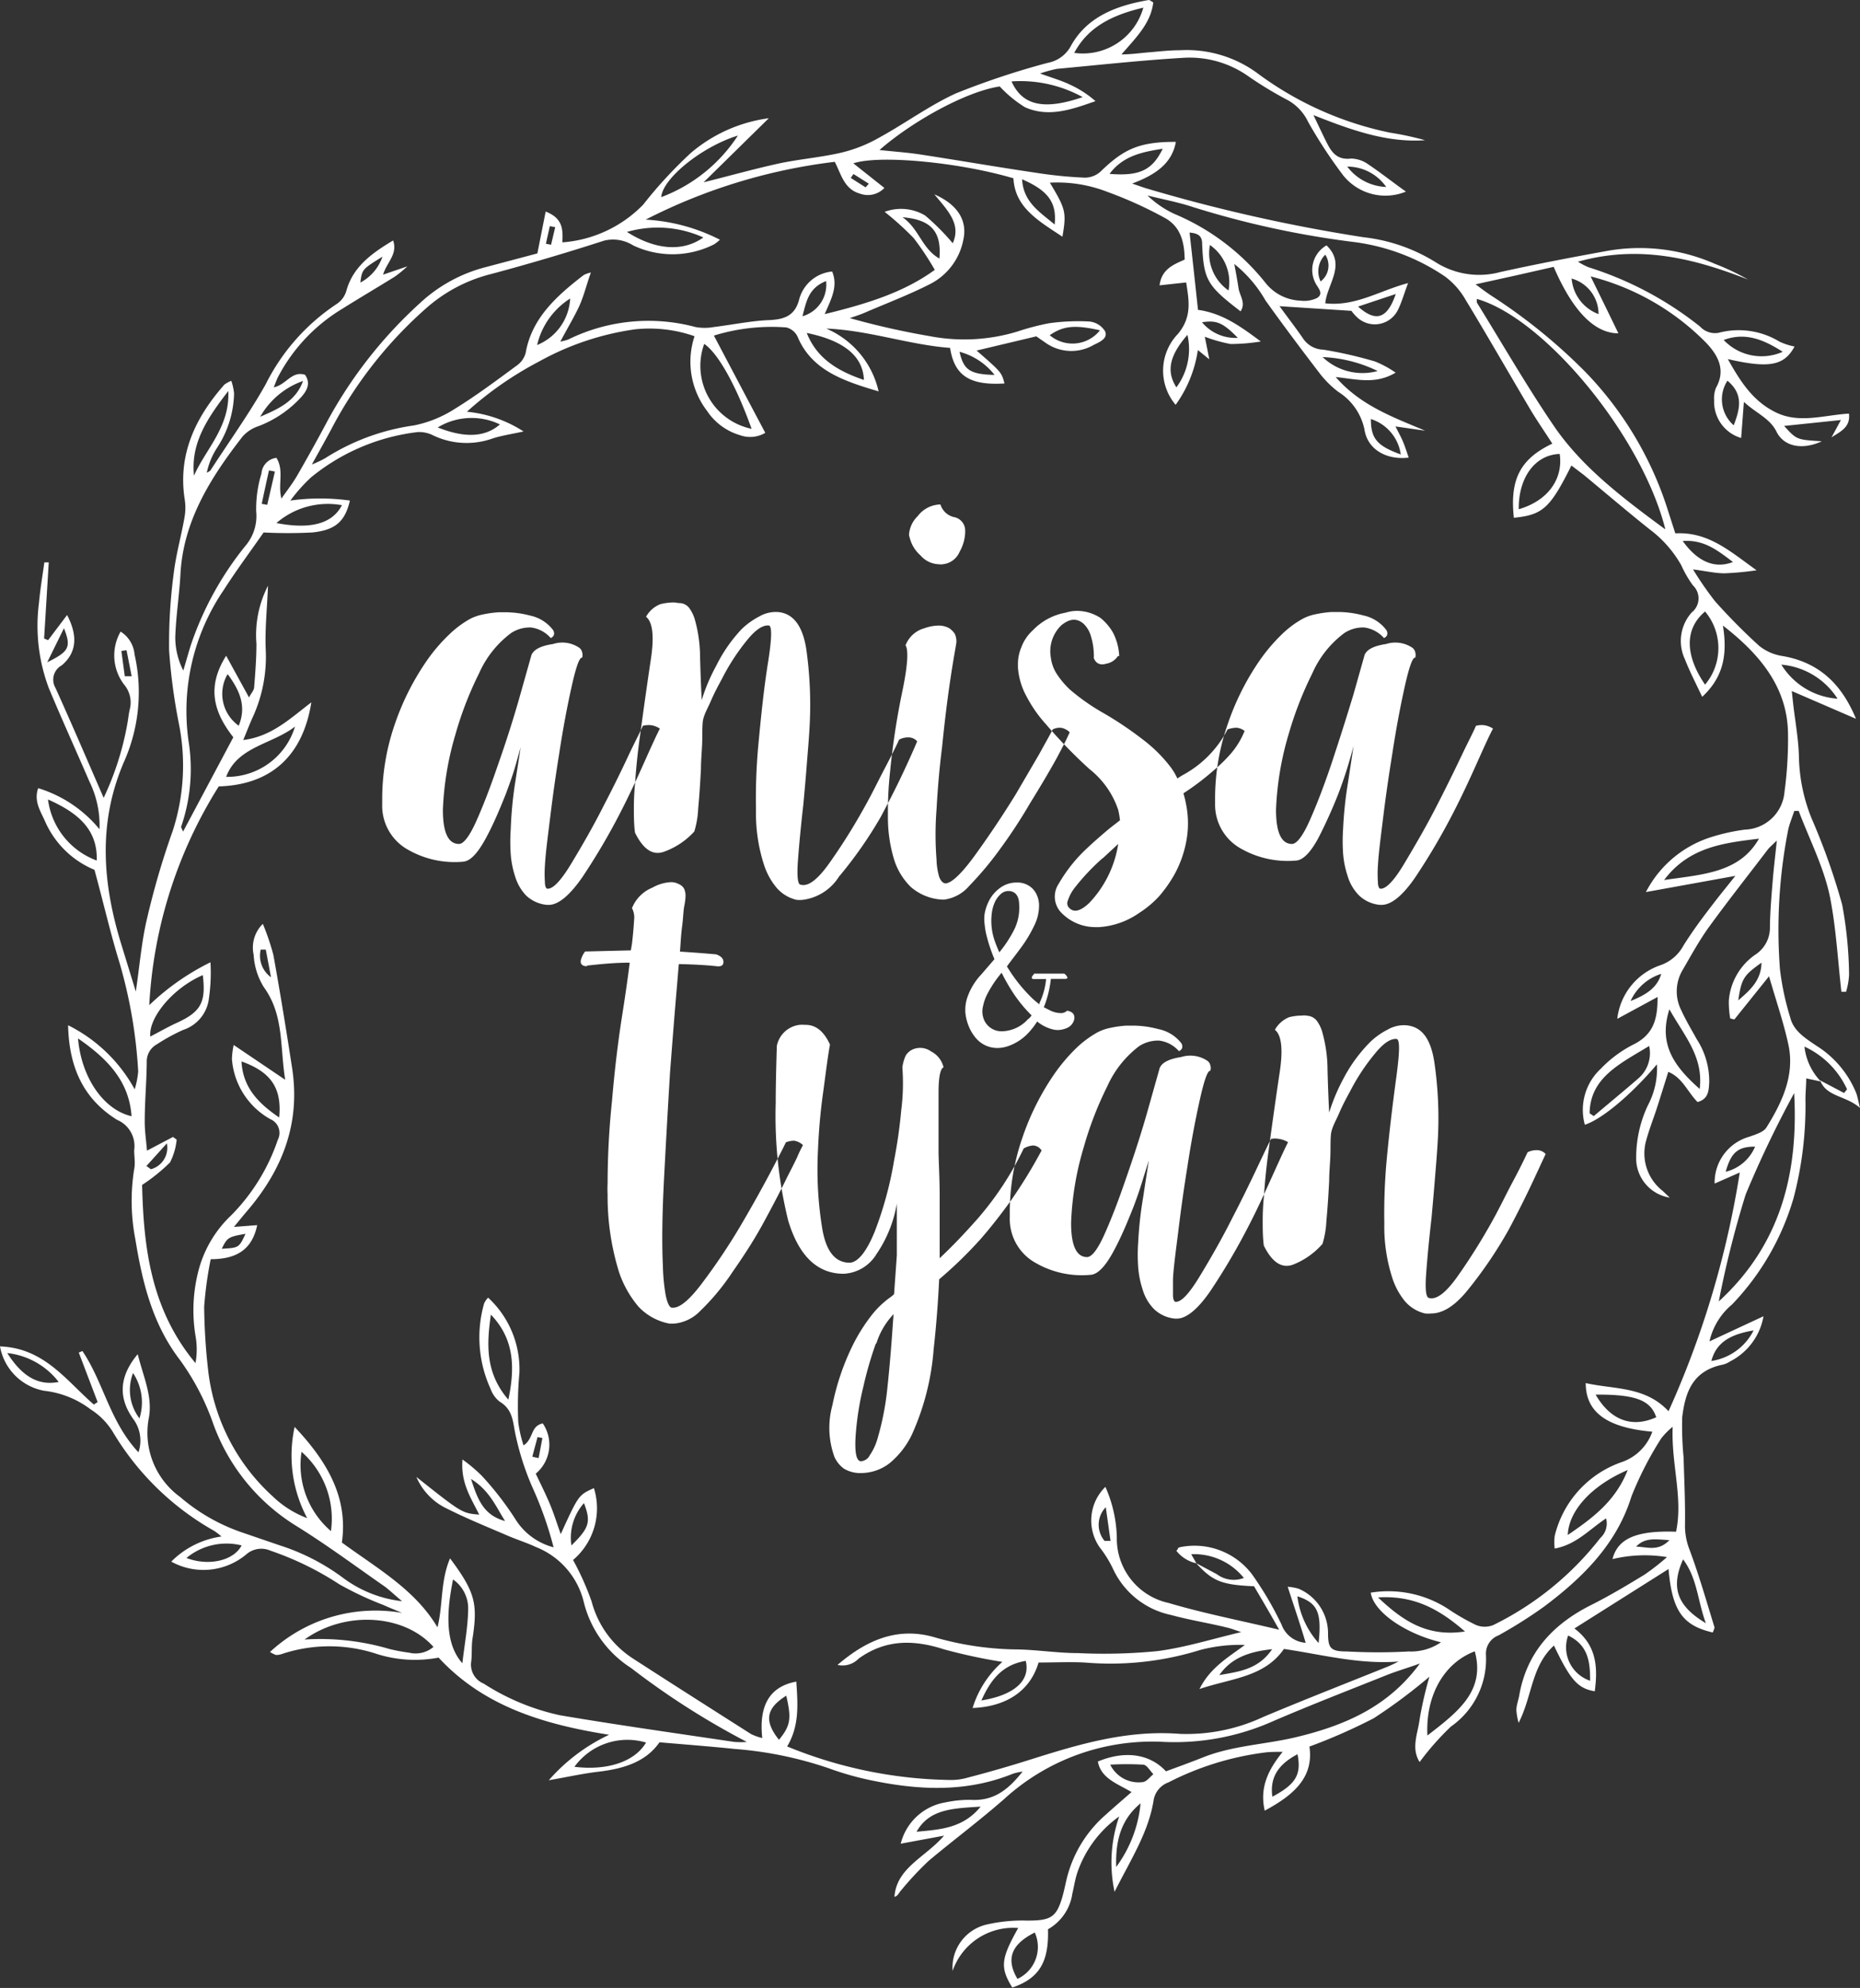 <svg xmlns="http://www.w3.org/2000/svg" viewBox="0 0 148.04 158.22"><rect x="0" y="0" width="148.04" height="158.22" fill="#333333" stroke="none"/><defs><style>.cls-1{fill:#fff;fill-rule:evenodd;}</style></defs><g id="Layer_2" data-name="Layer 2"><g id="Layer_1-2" data-name="Layer 1"><path class="cls-1" d="M44,50.12a.48.48,0,0,1,.09.4.42.42,0,0,1-.26.26,2.48,2.48,0,0,0-1.58-.84,2.73,2.73,0,0,0-1.58.45,8.08,8.08,0,0,0-2.54,3.2,27.69,27.69,0,0,0-1.88,4.86,24.22,24.22,0,0,0-1,6c0,1.82.43,2.72,1.28,2.72.37,0,.84-.61,1.39-1.84s1.11-2.69,1.66-4.3q1.06-3,1.84-5.78l.88-3.12c.18-.43.74-.73,1.71-.87a2.4,2.4,0,0,1,2.1.3.57.57,0,0,1,.22.35.7.7,0,0,1,0,.44c-.2-.06-.48.71-.83,2.28s-.69,3.35-1,5.4c-.26,1.6-.49,3.23-.69,4.86s-.38,2.94-.44,4a9.51,9.51,0,0,0,0,1.32c0,.32.09.49.17.52.44.06,1.08-.59,1.93-2s1.74-2.94,2.58-4.61c.71-1.36,1.35-2.66,1.93-3.9s1-2,1.18-2.45a1.81,1.81,0,0,1,.66-.05,1.69,1.69,0,0,1,.7.27c-.2.38-.59,1.22-1.18,2.54s-1.23,2.72-2,4.21a51.81,51.81,0,0,1-3,5.09q-1.53,2.19-2.67,2.19h-.13a2.79,2.79,0,0,1-1.67-.75A3.78,3.78,0,0,1,41,69.76,7.45,7.45,0,0,1,40.65,68a14.48,14.48,0,0,1,0-2A31,31,0,0,1,41,62.31c.18-1.14.33-2.09.44-2.85-.08.32-.22.79-.39,1.4s-.47,1.48-.79,2.33c-.5,1.25-1,2.45-1.62,3.58s-1.19,1.75-1.75,1.81a7.46,7.46,0,0,1-4.36-.92A4,4,0,0,1,30.42,64v-.48a18.24,18.24,0,0,1,1-5.87A20.51,20.51,0,0,1,34,52.54a13.52,13.52,0,0,1,1.71-2,8,8,0,0,1,1.7-1.28,3.85,3.85,0,0,1,1-.35,9,9,0,0,1,1.28-.18h.53a7.83,7.83,0,0,1,2,.27A3.09,3.09,0,0,1,44,50.12ZM54,48a1.62,1.62,0,0,0-.4-.05,4.27,4.27,0,0,0-1.05.14,2.22,2.22,0,0,0-1.13,1c.52.41.66,1.52.39,3.33s-.56,3.83-.87,6.14c-.18,1.26-.31,2.54-.4,3.86-.06.62-.09,1.23-.09,1.85s0,1.33.09,2c.65,1.32,1.4,1.83,2.28,1.53a6,6,0,0,0,2.44-1.62,7.28,7.28,0,0,0,.31-1.84c.09-.94.16-2,.22-3.16,0-.61.06-1.24.09-1.88s0-1.25.05-1.81.39-1.09.65-1.7.56-1.17.88-1.76A17,17,0,0,1,59.42,51c.67-.84,1.25-1.25,1.75-1.22.29,0,.27,1-.05,3s-.55,4.22-.78,6.7a47,47,0,0,0-.17,5,13.26,13.26,0,0,0,.61,4.26,5.48,5.48,0,0,0,1,1.88,3,3,0,0,0,1.62,1,2.8,2.8,0,0,0,.48,0,4,4,0,0,0,2.89-1.84A33.33,33.33,0,0,0,70.11,65c.64-1.2,1.23-2.35,1.75-3.46S72.75,59.6,73,59a.94.94,0,0,0-.74-.31,1.49,1.49,0,0,0-.7.18c-.26.58-.66,1.37-1.18,2.36s-1,2-1.63,3.11A47.39,47.39,0,0,1,66,68.71c-.93,1.31-1.69,1.88-2.28,1.7-.23,0-.3-.7-.21-1.92s.23-2.72.43-4.47c.09-1,.18-1.95.26-3s.17-2,.23-3.07a31.54,31.54,0,0,0-.26-6.31c-.3-1.87-1.06-2.84-2.28-2.93a2.62,2.62,0,0,0-1.45.35,6,6,0,0,0-1.4,1A11.92,11.92,0,0,0,57,53a14.36,14.36,0,0,0-1.15,2.72c-.06-1.14-.1-2.28-.13-3.41a11.22,11.22,0,0,0-.4-2.94,2.91,2.91,0,0,0-.48-1A1,1,0,0,0,54,48Zm18.06,3.4A2.24,2.24,0,0,1,73.58,50a3.47,3.47,0,0,1,1.1-.21,1.7,1.7,0,0,1,.87.21,1.67,1.67,0,0,1,.44.44,1.44,1.44,0,0,1,.13.66c0,.14-.18,1-.44,2.71s-.49,3.56-.7,5.66c-.21,1.66-.35,3.31-.44,4.95a25.6,25.6,0,0,0,0,4,5.24,5.24,0,0,0,.21,1.36c.12.32.28.5.49.53.46,0,1.26-.72,2.36-2.24s2.19-3.14,3.25-4.86l1.84-3.15c.55-1,.92-1.64,1.09-2a1.19,1.19,0,0,1,.7-.13,1.3,1.3,0,0,1,.66.35c-.09.2-.23.51-.44.92s-.45.88-.74,1.4c-.56,1-1.21,2.09-2,3.37a40.72,40.72,0,0,1-2.36,3.6,26.4,26.4,0,0,1-2.45,2.93,3.18,3.18,0,0,1-2,1.1H75a4.13,4.13,0,0,1-2.5-1,5.23,5.23,0,0,1-1.35-2.23,11.55,11.55,0,0,1-.48-3.24v-.49a28.92,28.92,0,0,1,.17-3.19,59,59,0,0,1,1-6.53c.41-2,.48-3.21.22-3.59Zm.34-8.62a.8.8,0,0,1-.05-.23,2.28,2.28,0,0,1,.7-1.48,2.32,2.32,0,0,1,1.8-.92,1.48,1.48,0,0,0,1.05,1,1.09,1.09,0,0,1,.92,1.09v.14a3.36,3.36,0,0,1-.44,1.53,1.63,1.63,0,0,1-1.36,1,.75.75,0,0,1-.26,0,2,2,0,0,1-1.49-.7,2.73,2.73,0,0,1-.87-1.44Zm16.68,9.44a4.49,4.49,0,0,0-.48-1.84,4.13,4.13,0,0,0-1-1.19,3.43,3.43,0,0,0-1.89-.57,2.94,2.94,0,0,0-.88.14,4.77,4.77,0,0,0-2.62,1.4,3.42,3.42,0,0,0-.92,1.36,3.34,3.34,0,0,0-.27,1.36v.26a5.63,5.63,0,0,0,.7,2.32,10.51,10.51,0,0,0,1.5,2.15,39.67,39.67,0,0,0,3.49,3.6A6.93,6.93,0,0,1,89,64.46a6.52,6.52,0,0,1,.14.83l-.84.65c-.64.54-1.24,1.06-1.79,1.58a12,12,0,0,0-2.24,2.81,1.84,1.84,0,0,0,.26,2.37,3.77,3.77,0,0,0,2.68,1.09h.26a6.26,6.26,0,0,0,3.2-1.13,8,8,0,0,0,1.58-1.32,10.54,10.54,0,0,0,1.23-1.75A8.76,8.76,0,0,0,94.41,67a7.63,7.63,0,0,0,0-2.94,8.25,8.25,0,0,0-.22-.92,20.75,20.75,0,0,0,2.37-1.79A12.3,12.3,0,0,0,98,59.94a6.55,6.55,0,0,0,1.06-1.76,1.16,1.16,0,0,0-.66-.26,2.22,2.22,0,0,0-.7.14,8.58,8.58,0,0,1-3.42,3.55,6.16,6.16,0,0,0-.57.35,5.1,5.1,0,0,0-.52-.88A11.43,11.43,0,0,0,91,58.89a28.31,28.31,0,0,0-3.11-2.1,16.85,16.85,0,0,1-2.76-1.93,7,7,0,0,1-1-1.19,3.08,3.08,0,0,1-.49-1.32,2.87,2.87,0,0,1,.83-2.58c.68-.56,1.27-.59,1.81-.09a2.22,2.22,0,0,1,.56,1,5.31,5.31,0,0,1,.22,1.7c.17.44.52.59,1,.44a1.37,1.37,0,0,0,.92-.61ZM87.75,68.31a17.52,17.52,0,0,0-2.23,2.37,3.34,3.34,0,0,0-.53,1,.52.52,0,0,0,.14.61c.37.36.9.21,1.57-.43A8.72,8.72,0,0,0,89,67.17l-1.23,1.14Zm22.57-18.19a.48.48,0,0,1,.09.4.42.42,0,0,1-.26.26,2.53,2.53,0,0,0-1.58-.84,2.71,2.71,0,0,0-1.58.45,8,8,0,0,0-2.54,3.2,28.52,28.52,0,0,0-1.89,4.86,24.18,24.18,0,0,0-1,6c0,1.82.43,2.72,1.27,2.72.37,0,.85-.61,1.4-1.84s1.11-2.69,1.66-4.3q1-3,1.84-5.78l.88-3.12c.17-.43.74-.73,1.7-.87a2.43,2.43,0,0,1,2.11.3.62.62,0,0,1,.22.35.77.77,0,0,1,0,.44c-.2-.06-.48.71-.83,2.28s-.69,3.35-1,5.4c-.26,1.6-.5,3.23-.7,4.86s-.38,2.94-.44,4a9.51,9.51,0,0,0,0,1.32c0,.32.09.49.17.52.44.06,1.09-.59,1.93-2s1.74-2.94,2.59-4.61c.7-1.36,1.34-2.66,1.93-3.9s1-2,1.18-2.45a1.79,1.79,0,0,1,.66-.05,1.75,1.75,0,0,1,.7.27c-.21.38-.6,1.22-1.19,2.54s-1.23,2.72-2,4.21a51.81,51.81,0,0,1-3,5.09c-1,1.46-1.91,2.19-2.68,2.19h-.12a2.76,2.76,0,0,1-1.67-.75,3.68,3.68,0,0,1-.92-1.58,7.45,7.45,0,0,1-.35-1.74,14.47,14.47,0,0,1,0-2,31,31,0,0,1,.4-3.73c.17-1.14.32-2.09.43-2.85-.08.32-.21.79-.39,1.4s-.47,1.48-.79,2.33a39.13,39.13,0,0,1-1.61,3.58c-.62,1.15-1.2,1.75-1.75,1.81a7.51,7.51,0,0,1-4.37-.92A4,4,0,0,1,96.71,64v-.48a18,18,0,0,1,1-5.87,20.51,20.51,0,0,1,2.58-5.13,14.12,14.12,0,0,1,1.7-2,7.76,7.76,0,0,1,1.71-1.28,3.7,3.7,0,0,1,1-.35,8.83,8.83,0,0,1,1.27-.18h.53a7.72,7.72,0,0,1,2,.27A3.08,3.08,0,0,1,110.32,50.12Z"/><path class="cls-1" d="M82.29,77.49c.29,0,.69,0,1.17,0l1.24,0a.62.62,0,0,1,.23.25c.07.1,0,.16-.13.17l-.53,0h-.63a8.6,8.6,0,0,1-.56,2.26l.56.28a1.94,1.94,0,0,0,.75.18.68.68,0,0,0,.54-.19c.39.07.58.25.58.54a.36.36,0,0,1,0,.1,1,1,0,0,1-.64.76,2.21,2.21,0,0,1-.43.12,1.77,1.77,0,0,1-.51,0,3.11,3.11,0,0,1-1.38-.66,6.06,6.06,0,0,1-.62.82,4,4,0,0,1-1.69,1.14,2.67,2.67,0,0,1-.84.15,2.27,2.27,0,0,1-.86-.16,2.3,2.3,0,0,1-.78-.53,3.41,3.41,0,0,1-.61-.93,3.92,3.92,0,0,1-.32-1.24v-.13a3.11,3.11,0,0,1,.15-1,5.05,5.05,0,0,1,1.11-1.85l1.06-1.23a12.58,12.58,0,0,1-.58-1.69,6.25,6.25,0,0,1-.2-1.07,3,3,0,0,1,0-.86,3.63,3.63,0,0,1,.46-1.23,2.94,2.94,0,0,1,.75-.81,2.21,2.21,0,0,1,1.33-.44,1.72,1.72,0,0,1,1.19.41,1.63,1.63,0,0,1,.42.58,2,2,0,0,1,.18.81,3.58,3.58,0,0,1-.4,1.66,10.25,10.25,0,0,1-1,1.67c-.38.53-.76,1-1.16,1.55l.25.39a12.43,12.43,0,0,0,1.62,2,6,6,0,0,0,.73.63.56.56,0,0,1,0-.12,5.57,5.57,0,0,0,.52-1.9l-1,0c-.12,0-.16-.07-.13-.17a.76.76,0,0,1,.17-.22Zm-.43,3.61a3.33,3.33,0,0,0,.25-.28,11.19,11.19,0,0,1-1.39-1.67,15.54,15.54,0,0,1-1-1.73,9.21,9.21,0,0,0-1.16,1.74,3.67,3.67,0,0,0-.32.93,1.66,1.66,0,0,0,0,.83,1.51,1.51,0,0,0,1.51,1.16,2.87,2.87,0,0,0,2.1-1Zm-2.69-6.22c.11.32.24.63.37.92l.06-.08a9.75,9.75,0,0,0,1.08-1.65,3.89,3.89,0,0,0,.44-2c0-.58-.17-.95-.52-1.09a.9.9,0,0,0-1,.23,1.88,1.88,0,0,0-.38.51,3,3,0,0,0-.25.76A4.81,4.81,0,0,0,79.17,74.88Z"/><path class="cls-1" d="M46.7,76.9c-.32,0-.48-.15-.48-.35v-.09a1.89,1.89,0,0,1,.35-.73l3.64-.09.09-.53c.09-.76.14-1.4.17-1.9a1.59,1.59,0,0,0-.17-.93,2.94,2.94,0,0,1,1.62-1.63,3.35,3.35,0,0,1,1.5-.44,1.23,1.23,0,0,1,.57.14.88.88,0,0,1,.44.35,1.28,1.28,0,0,1,.13.66s0,.27-.09.71-.09,1-.18,1.67-.11,1.24-.17,2c.94.06,1.9.13,2.89.22q.57.21.57.6v0c0,.23-.13.35-.39.35H57.1c-.76-.09-1.78-.15-3.07-.18-.06.64-.11,1.33-.17,2-.18,2.07-.35,4.28-.53,6.61q-.26,4.29-.48,8.5t-.09,6.9a15.49,15.49,0,0,0,.22,2.33c.12.58.26.9.44,1,.58.12,1.4-.53,2.45-1.93A48.72,48.72,0,0,0,59,97.46c.82-1.4,1.56-2.72,2.24-4s1.1-2.1,1.31-2.54a1.8,1.8,0,0,1,.66-.13,1.32,1.32,0,0,1,.7.35,10.41,10.41,0,0,0-.48,1c-.21.44-.46.93-.75,1.49-.52,1.08-1.17,2.32-1.93,3.72s-1.6,2.67-2.45,3.89a18.36,18.36,0,0,1-2.58,3.11,3.28,3.28,0,0,1-2.11,1h-.31A4.54,4.54,0,0,1,50.82,104a8.41,8.41,0,0,1-1.54-2.72,20.35,20.35,0,0,1-.92-6.22,8.44,8.44,0,0,1,0-.87,64,64,0,0,1,.35-6.57q.31-3.68.84-7,.35-2.23.57-4c-1.18,0-2.3.11-3.38.23ZM81.49,91.38a24.82,24.82,0,0,1-3.63,5.56c-1.08,1.23-2.1,2.29-3.07,3.2,0-.41,0-.82,0-1.23V95.18c0-1.19-.06-2.31-.09-3.37,0-2,0-3.57,0-4.86s.16-1.91.4-2a1.92,1.92,0,0,0-1-1.27,1.48,1.48,0,0,0-1.49-.14,1.23,1.23,0,0,0-.53.49,3.41,3.41,0,0,0-.26.92,16.94,16.94,0,0,1-.09,3.42,39.43,39.43,0,0,1-.57,4A29,29,0,0,1,69.63,98c-.66,1.63-1.35,2.47-2,2.5-1.13,0-1.87-.87-2.18-2.68a29.11,29.11,0,0,1-.35-6.17c.06-1.55.19-3.09.4-4.6s.36-2.83.56-3.91c-.49-1.08-1.16-1.6-2-1.57a2.18,2.18,0,0,0-.44,0,2.1,2.1,0,0,0-1.79,1.67c-.05,1.63-.09,3.15-.09,4.55a34.76,34.76,0,0,0,1,9.38c.85,2.8,2.32,4.21,4.41,4.21a3.24,3.24,0,0,0,2.62-1.58,10.13,10.13,0,0,0,1.61-4c0,1,0,2.4,0,4.12L71.16,103a1.84,1.84,0,0,1-.27.23,7.23,7.23,0,0,0-1.58,1.53,14.23,14.23,0,0,0-1.4,2.23,19.51,19.51,0,0,0-1.66,4.86,6.78,6.78,0,0,0,.17,4.12,2.35,2.35,0,0,0,.75.92,2.49,2.49,0,0,0,1.18.35h.09a3.74,3.74,0,0,0,2.36-.78,6.72,6.72,0,0,0,1.76-2.24,20.13,20.13,0,0,0,1.75-6.83c.21-1.88.35-3.73.44-5.57a33.9,33.9,0,0,0,3.33-3.24c.79-.91,1.59-1.93,2.41-3.07a40.17,40.17,0,0,0,2.41-3.94.82.82,0,0,0-.7-.4,1.8,1.8,0,0,0-.71.23ZM69.75,106.93a5.91,5.91,0,0,1,1.32-2.28l.05-.05-.05.66c-.12,1.78-.26,3.51-.44,5.18a22.2,22.2,0,0,1-.79,4.07,4.58,4.58,0,0,1-.61,1.31.85.85,0,0,1-.7.48c-.35,0-.5-.61-.44-1.83a22.9,22.9,0,0,1,.62-4.08,29.31,29.31,0,0,1,1-3.46ZM94,83a.48.48,0,0,1,.09.4.42.42,0,0,1-.26.26,2.5,2.5,0,0,0-1.58-.84,2.79,2.79,0,0,0-1.58.44,8.23,8.23,0,0,0-2.54,3.2,27.79,27.79,0,0,0-1.88,4.87,23.77,23.77,0,0,0-1,6c0,1.82.43,2.72,1.27,2.72.38,0,.85-.61,1.4-1.84s1.11-2.69,1.66-4.3c.7-2,1.32-3.91,1.84-5.78l.88-3.12c.18-.44.74-.73,1.71-.88a2.43,2.43,0,0,1,2.1.31.57.57,0,0,1,.22.35.7.7,0,0,1,0,.44c-.2-.06-.48.71-.83,2.28s-.69,3.34-1,5.39c-.26,1.61-.49,3.23-.69,4.87s-.39,2.94-.45,4q0,.84,0,1.32c0,.32.09.49.18.52.44.06,1.08-.6,1.93-2s1.74-2.94,2.58-4.61c.71-1.37,1.35-2.67,1.93-3.9s.95-2,1.18-2.45a1.6,1.6,0,0,1,.66,0,1.88,1.88,0,0,1,.7.26c-.21.39-.59,1.23-1.19,2.55s-1.22,2.72-2,4.21a51.81,51.81,0,0,1-3,5.09c-1,1.45-1.91,2.19-2.67,2.19h-.13a2.79,2.79,0,0,1-1.67-.75,3.68,3.68,0,0,1-.92-1.58,7.43,7.43,0,0,1-.35-1.75,14.3,14.3,0,0,1,0-2A30.6,30.6,0,0,1,91,95.2c.17-1.14.32-2.09.44-2.85L91,93.75c-.21.7-.47,1.48-.79,2.32-.5,1.26-1,2.46-1.62,3.59s-1.2,1.74-1.75,1.8a7.36,7.36,0,0,1-4.37-.92,4,4,0,0,1-2.1-3.64v-.48a18.23,18.23,0,0,1,1-5.86,20.51,20.51,0,0,1,2.58-5.13,14.23,14.23,0,0,1,1.7-2,8.18,8.18,0,0,1,1.71-1.27,3.85,3.85,0,0,1,1-.35,8.83,8.83,0,0,1,1.27-.18h.54a7.83,7.83,0,0,1,2,.27A3.09,3.09,0,0,1,94,83Zm10-2.17a1.64,1.64,0,0,0-.4,0,4.19,4.19,0,0,0-1,.13,2.3,2.3,0,0,0-1.13,1c.52.41.66,1.52.39,3.33s-.56,3.83-.87,6.14c-.18,1.26-.31,2.54-.4,3.86-.06.62-.09,1.23-.09,1.85s0,1.33.09,2c.65,1.31,1.4,1.82,2.28,1.53A6.07,6.07,0,0,0,105.26,99a7.38,7.38,0,0,0,.31-1.84c.09-.94.16-2,.22-3.16,0-.62.06-1.24.09-1.89s0-1.24.05-1.8.39-1.09.65-1.7.56-1.18.88-1.76a16.43,16.43,0,0,1,1.93-2.94c.67-.84,1.25-1.25,1.75-1.22.29,0,.27,1,0,3s-.55,4.23-.78,6.71a47,47,0,0,0-.18,5,13.24,13.24,0,0,0,.62,4.26,5.64,5.64,0,0,0,1,1.88,3,3,0,0,0,1.63,1,2.71,2.71,0,0,0,.47,0c.94,0,1.9-.61,2.9-1.84a34,34,0,0,0,3.29-4.85c.64-1.2,1.22-2.35,1.75-3.47s.89-1.92,1.18-2.53a.94.94,0,0,0-.74-.31,1.6,1.6,0,0,0-.7.17c-.27.59-.66,1.38-1.19,2.37s-1,2-1.62,3.11A48.78,48.78,0,0,1,116,101.6c-.93,1.31-1.69,1.88-2.28,1.7-.23-.06-.3-.7-.21-1.93s.23-2.71.43-4.46c.09-1,.18-2,.26-3s.17-2,.23-3.07a30.76,30.76,0,0,0-.27-6.31c-.29-1.87-1-2.84-2.28-2.93a2.59,2.59,0,0,0-1.44.35,5.7,5.7,0,0,0-1.4,1,12,12,0,0,0-2.11,2.89,15.14,15.14,0,0,0-1.14,2.71c-.06-1.13-.1-2.27-.13-3.4a11.22,11.22,0,0,0-.4-2.94,2.82,2.82,0,0,0-.48-1A1.06,1.06,0,0,0,104,80.84Z"/><path class="cls-1" d="M68.89,14.91a3.58,3.58,0,0,0,.26-.29l-1.22-.77-.22.31,1.18.75ZM43.45,19.4l.41.08.33-1.4L43.76,18c-.1.47-.21.93-.31,1.4Zm-1.08,96.54.5.11.3-1.6-.39-.07c-.13.52-.27,1-.41,1.56ZM105.11,22.4a1.59,1.59,0,0,0,.37-2.13,1.86,1.86,0,0,0-.37,2.13ZM9.93,53.82l.55,0c-.14-.69-.27-1.38-.41-2.07l-.41.06.27,2ZM21.15,75.58l-.4,0a2.11,2.11,0,0,0,.82,2.2l-.42-2.23Zm111.72,47c-1.08-.06-1.94-.24-2.65.52.83,0,1.74.43,2.65-.52ZM20.83,40.1l.44.08c.2-.88.41-1.77.61-2.65l-.47-.09c-.2.88-.39,1.77-.58,2.66ZM19.54,98.2c-1.37.24-1.45.29-1.89,1.19,1.37-.08,1.37-.08,1.89-1.19Zm-7.91-5.42.38.28A1.77,1.77,0,0,0,13.28,91l-1.65,1.83ZM30.44,20.43c-1.61,1-1.62,1-1.76,2.06a3.67,3.67,0,0,0,1.76-2.06ZM132.22,77.51a4,4,0,0,0-2.44,2.16c1.33-.53,2.13-1.1,2.44-2.16ZM87.94,122.64l.45,0c-.13-.89-.25-1.79-.38-2.68a2,2,0,0,0-.07,2.71ZM3.76,52.71C5.51,51.85,5.68,51.5,5.09,50L3.76,52.71ZM107.23,13.26a4.06,4.06,0,0,0,3.1,1.62,3.78,3.78,0,0,0-3.1-1.62Zm32.46,78c-1.38,0-1.91.47-2.34,2a3.42,3.42,0,0,0,2.34-2ZM98.52,26.89c-1.19-1.21-1.68-1.42-2.85-1.24a3.45,3.45,0,0,0,2.85,1.24Zm-87.42,86a4.22,4.22,0,0,0-.51-3.61,3.74,3.74,0,0,0,.51,3.61ZM138.35,79.62c.9-.78,1.83-1.57,1.85-3-1.4,1-1.59,1.24-1.85,3ZM65.75,22.37c-1.39.55-1.57,1.6-1.88,2.8a2.61,2.61,0,0,0,1.88-2.8Zm13.4,7.46A5.25,5.25,0,0,0,76.37,28c.33,1.45.83,1.79,2.78,1.84ZM45.48,123c1.42-1.39,1.57-1.86,1-3.37a4.15,4.15,0,0,0-1,3.37Zm65.61-99.6-3,1c1.4,1.25,2.32,1,3-1Zm14-1.21A3.3,3.3,0,0,0,127.23,25a2.93,2.93,0,0,0-2.18-2.84Zm-15.44,7.34a11,11,0,0,0-4.38-1.11,4.59,4.59,0,0,0,4.38,1.11ZM40.2,121.06c-.72-1.12-1.21-2.41-2.71-3.35.52,1.63,1,2.89,2.71,3.35ZM20.71,33.17c1.41-.61,2.83-1.22,3.41-2.85a6.34,6.34,0,0,0-3.41,2.85Zm90.78,3a3.47,3.47,0,0,0-2.38-2.82c0,1.54.47,2.13,2.38,2.82Zm26-5.87a2.73,2.73,0,0,0,.5,3.55c.5-1.32.79-2.47-.5-3.55ZM97.78,23.12A3.61,3.61,0,0,0,96.3,19.5a3.6,3.6,0,0,0,1.48,3.62Zm3.47,108.14c-1.89.2-3.27.72-4.2,2.06,1.52-.27,3.1-.43,4.2-2.06Zm3.7-.49c.26-2.46-.09-3.2-1.69-3.72a6.81,6.81,0,0,0,1.69,3.72ZM94.51,26.65c-1.45,1.67-1.69,2.91-.88,4.18a5.1,5.1,0,0,0,.88-4.18Zm45.06,79.24c-2,.33-3,1.06-3.36,2.43a4.51,4.51,0,0,0,3.36-2.43ZM71.83,17.29c1.34.93,1.52,2.48,2.94,3.29.18-2.15-.65-3.1-2.94-3.29Zm15.72,9c-2-.45-2.92-.36-4,.39a2.8,2.8,0,0,0,4-.39Zm46.38,16.77c1.19,1.66,2.56,2.23,4,1.67-1.17-.87-2.26-1.8-4-1.67ZM88.38,140.48A2.51,2.51,0,0,0,91,141.83c.3-.07.53-.41.8-.62-.27-.27-.51-.73-.8-.76a23.59,23.59,0,0,0-2.64,0ZM18.1,53.68A3.11,3.11,0,0,0,19,57.76c.64-1.56.07-2.81-.86-4.08ZM42.75,27.46a4.22,4.22,0,0,0,2.63-3.7,6,6,0,0,0-2.63,3.7Zm82.06,102.71a2.8,2.8,0,0,0,1.75,3.6c0-1.47-.13-2.82-1.75-3.6ZM81.35,14.27c.1,1.83,1.42,2.61,2.59,3.6.18-1.73-.49-2.69-2.59-3.6ZM62,138.47c.93-1.13,1-1.69.58-3.51-1.6,1-1.79,2-.58,3.51Zm41.27,1.15c-1.58.83-2.21,1.89-2,3.38,1.88-1,2.32-1.77,2-3.38ZM.58,107.69c1.2,1.9,2.5,2.61,4.09,2.3a6,6,0,0,0-4.09-2.3ZM141.89,28c-1.56-1-3-1.57-4.7-.94a4.16,4.16,0,0,0,4.7.94ZM88.31,13.84c2.37.19,3.4-.28,4.23-2-1.68.26-3.17.58-4.23,2ZM14.84,124c1.81.69,3.78.19,4.39-1a5,5,0,0,0-4.39,1Zm74,24.59a10.09,10.09,0,0,0,1.94-5.06c-1.65,1.35-2,3.15-1.94,5.06Zm-54-114.57c2.18.87,3.79.77,4.95-.24a5.2,5.2,0,0,0-4.95.24ZM141.78,52.9a5.72,5.72,0,0,0,4.47,2.71,5.9,5.9,0,0,0-4.47-2.71ZM82.36,153.81c-1.89.94-2.31,2.12-1.38,3.69a2.8,2.8,0,0,0,1.38-3.69Zm-4.25-18.47c2.65-.43,3.91-1.6,3.53-3.15-1.87.31-2.79,1.5-3.53,3.15Zm57.66-6.15c-.67-1.84-.68-3.57-1.81-5.08-1,2.23-.49,3.71,1.81,5.08Zm-57.72,14.6c-2.2.14-4.08.18-5.1,2,1.81-.18,3.67-.24,5.1-2ZM27.17,40.2A6.26,6.26,0,0,0,22,41.63c2.73.52,4.45.06,5.22-1.43Zm-9-9.08c-1.7,2.2-3,4.17-2.73,6.74.93-2.12,2.87-3.88,2.73-6.74ZM49.9,18.46c2.27,1.45,4.46,1.6,6.08.44a8.81,8.81,0,0,0-6.08-.44ZM86.17,7.73a10.26,10.26,0,0,0-5.66-1.25c.86,1.92,2.57,2.31,5.66,1.25ZM22.22,88.94c.23-2.35-.67-3.63-3-4.46.11,2,1.23,3.26,3,4.46Zm46.54-58.7c-.07-1.88-1.57-3.13-4.55-3.74.82,2.07,2.52,3.05,4.55,3.74ZM127,111c1.2,2.07,2.91,2.66,4.82,1.8-.44-1.36-1.67-1.83-4.82-1.8Zm-90.2,21.38c.17-1.48.43-2.84.46-4.21a2.82,2.82,0,0,0-1.2-2.46c-.66,3.2-.45,5.33.74,6.67ZM129.55,117c-2.87,1.23-4.69,3.23-4.77,5.17,2-1.36,3.81-2.71,4.77-5.17ZM51.42,138.69a5.21,5.21,0,0,0-5.7,1.93c2.6.32,4.79-.39,5.7-1.93ZM18,61.83a5.63,5.63,0,0,0,5.48-4c-1.84,1.42-4.59,1.59-5.48,4ZM135.28,86.67c.32-2.57-1.24-4.24-2.41-6.34-.9,2.8.4,4.56,2.41,6.34ZM24,115.55a6.93,6.93,0,0,0,2.34,6.31A7.09,7.09,0,0,0,24,115.55ZM58.73,10.79c-2.89.89-6,3.43-6.1,4.9a12.53,12.53,0,0,0,6.1-4.9ZM3.82,63.63A6,6,0,0,0,7.7,68.49c.08-2.49-1.52-3.81-3.88-4.86Zm35.25,41c-.33,2.33-.47,4.61,1.39,6.77.55-2.6.46-4.84-1.39-6.77Zm81.81-64.1c2.31-.67,3.55-2.4,3.26-4.4-1.94.06-3.29,1.85-3.26,4.4Zm-4.28,89.32c-2-1.73-4-2.89-6.92-2.71,2,1.89,3.93,3.17,6.92,2.71Zm19.11-75.36a4.53,4.53,0,0,0,0-5.82c-1.8,1.51-1.44,3.74,0,5.82ZM91,.61c-2.46.58-4.39,1.52-5.5,3.6A5,5,0,0,0,91,.61Zm-74.86,77c-2.33,1-4.32,3.35-4.18,4.89.7-.36,1.39-.76,2.11-1.09,1.91-.87,2.34-1.63,2.07-3.8Zm110.38,11,.33.22c1.18-1,2.4-2,3.55-3a2.65,2.65,0,0,0,.86-2.58c-2.35,1.43-4.72,2.53-4.74,5.39ZM6.21,82.65c.27,3.15,2.06,5.69,4.26,6.19-.19-2.73-1.83-4.52-4.26-6.19ZM140,66.75c-2.77.34-5.56.64-7.55,3.29,3.1-.45,6-.57,7.55-3.29ZM59.82,34.13c-1.23-3.45-2.66-6-3.77-6.76a5.12,5.12,0,0,0,3.77,6.76Zm53.79,104c2.38-1.85,4.64-3.52,3.77-6.7-2.45.92-3.93,3.52-3.77,6.7Zm-89.37-7.64a19.47,19.47,0,0,1,6.74.75,14.54,14.54,0,0,0,1.6.3,2.19,2.19,0,0,0,1.92-.46c-2.3-2.6-7-2.93-10.26-.59ZM142.8,87c.34,6.23-1,12-6,16.58a79.62,79.62,0,0,1,2.14-8.51A85.07,85.07,0,0,1,142.8,87ZM132.5,42.1c-3.5-2.57-6.65-5-8.84-8.22s-4.09-6.53-6.12-9.81c0-.07,0-.18,0-.28,5.36,1.52,13.11,10.84,15,18.31ZM95.25,124.47l-.44-.77A5.09,5.09,0,0,1,99,125.59a2.24,2.24,0,0,1-2.15-.3l-1.65-.88c1.3,1.42,2,1.73,4.61,1.84.59,1,1.25,2.12,2,3.46-3.16-.75-6-1.3-8.8-2.13a5.24,5.24,0,0,1-4.12-5.24,10.53,10.53,0,0,0-.91-4,3.74,3.74,0,0,0-.45,4.82,9,9,0,0,1,1.1,1.8,6.58,6.58,0,0,0,4.59,3.58c1.45.4,3,.64,4.45,1,.35.08.69.22,1.12.36-2.3.54-4.44,1.22-6.65,1.51a43.32,43.32,0,0,1-6.35.16c-1.57,0-3.15-.25-4.73-.29a24.44,24.44,0,0,1-6.58-.94c-3-.91-5.5.18-7.82,2.17a1.78,1.78,0,0,0,1.68-.5c2.12-1.53,4.35-1.53,6.79-.74a43.41,43.41,0,0,0,4.65,1,8.07,8.07,0,0,0-2.37,3.67c2.74-.11,4.6-1.4,5.25-3.62,1.21,0,2.45-.06,3.68,0a24,24,0,0,0,9.19-1,12.44,12.44,0,0,1,3.55-.4c-1.33,1-2.75,1.79-3.61,3.51,2.53-.86,5.16-.93,6.72-3.19,3,.44,6,1.25,9.13,1-.29.14-.58.29-.88.41-3.3,1.33-6.61,2.62-9.89,4A14.43,14.43,0,0,1,93.92,138c-4.22-.33-8.06.83-11.93,2.05-1.64.52-3.31,1-5,1.44a4.67,4.67,0,0,1-1.29.18A35.38,35.38,0,0,1,62.65,139c1-1.67.84-3.41.73-5.16-2.08.38-3,1.85-2.71,4.49a4.12,4.12,0,0,1-.9-.32c-3.14-2-6.29-4-9.38-6a7.75,7.75,0,0,1-3.3-4.54,22,22,0,0,0-1.48-3.31,5.39,5.39,0,0,0,1.66-5.72c-1.22.55-1.22.55-2.64,3.66-.32-.9-.56-1.67-.88-2.43s-.72-1.56-1.11-2.38a3,3,0,0,0,.56-4c-1,.21-.71,1.22-1.53,1.75a10,10,0,0,1-.42-1.84,28.48,28.48,0,0,1,.09-3.92,7.76,7.76,0,0,0-2.49-6,1.51,1.51,0,0,0-.32.47,9.85,9.85,0,0,0,.52,6.8,2.23,2.23,0,0,0,.71,1c1,.6,1.05,1.47,1.23,2.44a21.74,21.74,0,0,0,1.36,4.33,28.93,28.93,0,0,1,1.71,4.83A5.09,5.09,0,0,1,41,120.88a24.65,24.65,0,0,0-2.66-3.43,12.83,12.83,0,0,0-1.53-1.29c-.16,1.89.71,3.11,1.33,4.39-1.37-.12-1.37-.12-5-3a4.94,4.94,0,0,0,2.43,2.52c1.57.79,3.22,1.46,4.85,2.16.74.32,1.52.56,2.24.9a6.3,6.3,0,0,1,3.79,4.32,8.69,8.69,0,0,0,3.77,5.3,62.16,62.16,0,0,0,9.22,5.89,6.4,6.4,0,0,1-1,0c-4.62-.69-9.25-1.34-13.86-2.12A18.36,18.36,0,0,1,38.5,134a1.63,1.63,0,0,1-1-1.72c.09-.65,0-1.32.13-2,.4-2.69.15-3.62-1.81-6.25-.78,1.84-.55,3.69-1,5.49-1.78-3-4.78-4.68-7.61-6.75.5-3.5-1.08-6.37-3.76-9.2a10.6,10.6,0,0,0,1,7.26,8,8,0,0,1-2.74-1.73A16,16,0,0,1,16.56,109a48.57,48.57,0,0,1-.31-5,30.31,30.31,0,0,1,.52-3.78c2,0,3.29-.72,3.7-2.71l-1.85.14c.42-.51.76-.93,1.12-1.35,2.82-3.33,4.17-7,3.51-11.29-.46-3-.95-6-1.49-9a19.13,19.13,0,0,0-.84-2.48A2.65,2.65,0,0,0,20.19,76,5.42,5.42,0,0,0,21,78.57c1.62,2.24,1.27,4.74,1.7,7.37l-4.1-2.77a5.78,5.78,0,0,0-.14,1.13,6,6,0,0,0,3.05,4.77,1.19,1.19,0,0,1,.6,1.65,15.66,15.66,0,0,1-3.7,6,9.28,9.28,0,0,0-2.66,4.6,12.55,12.55,0,0,0-.19,5,6.09,6.09,0,0,1,0,2.17c-3.57-4.28-4.13-9.25-4.25-14.18a14.32,14.32,0,0,0,2.22-1.79,5,5,0,0,0,.53-1.82l-.29-.21-2.07,1.09c-.07-.84-.19-1.61-.18-2.38,0-1.56.15-3.12.16-4.68a1.55,1.55,0,0,1,.8-1.4,15.27,15.27,0,0,1,2.1-1.15,3,3,0,0,0,2.05-2.52,14.14,14.14,0,0,0,.12-2.86A19.31,19.31,0,0,0,11.88,80a36.28,36.28,0,0,1,5.53-17.41c4.12-.12,6.69-2.39,7.37-6.69-1.72,1.31-3.15,2.71-5.42,3,.27-.65.48-1.2.72-1.74a11.54,11.54,0,0,0,1.07-5.45c-.07-1.64.11-3.29.18-5.09a8.58,8.58,0,0,0-.92,4.61c0,1.15-.09,2.3-.18,3.44,0,.27-.25.51-.41.84L18,52.19c-1.57,2.49-1,4.49.57,6.49l-4,7.51c-.09-.24-.17-.33-.15-.4A14.09,14.09,0,0,0,15,58.94a17.1,17.1,0,0,1,2.82-12c1-1.56,2.11-3.05,3.16-4.56a38.06,38.06,0,0,0,3.87,0c1.87-.19,2.62-.9,3-2.54a17.1,17.1,0,0,0-4.74,0A13.38,13.38,0,0,1,24.75,38a16.42,16.42,0,0,1,8.49-3.61,2.44,2.44,0,0,1,1.21.25,6.16,6.16,0,0,0,4.75.26c.74-.24,1.53-.35,2.47-.56a10.08,10.08,0,0,0-4.51-1.57,27.87,27.87,0,0,1,5.75-4,22,22,0,0,1,7.64-2.56,10.86,10.86,0,0,1,4.73.55,6.44,6.44,0,0,0,1,5.95,4.75,4.75,0,0,0,2.63,1.93,2.37,2.37,0,0,0,2-.19c-1.36-2.56-2.69-5.09-4.09-7.74a15.57,15.57,0,0,1,5.76-.65,1.35,1.35,0,0,1,.9.74c1.12,2.67,3.64,3.52,6.45,4.35a7.15,7.15,0,0,0-4.17-5c3.41.14,6.57,1.29,9.86,1.54.34,2.23,1.59,3,4.33,2.83-.24-.89-.24-.89-2.22-2.62l4.75-1.13.75.52a3.54,3.54,0,0,0,3.84.15c.46-.22,1.14-.51.88-1.08a1.66,1.66,0,0,0-1.24-.77,16.61,16.61,0,0,0-3.23.14,19.71,19.71,0,0,0-2.51.66,14.56,14.56,0,0,1-6.94.37,62.29,62.29,0,0,1-6.39-1.44c.42-.15.85-.28,1.25-.46,1.72-.74,3.49-1.41,5.15-2.26a5,5,0,0,0,2.63-3.5c.34-1.5-.4-2.8-2.3-3.63,1.06,1.29,2.15,2.36,1.46,3.89a18.37,18.37,0,0,0-2.2-2.21,3.75,3.75,0,0,0-3.22-.29,24,24,0,0,1,2.31,2.09,22.21,22.21,0,0,1,1.68,2.53C71.92,23.28,69,24.18,65.64,25c.53-1.23,1.08-2.23.59-3.39a3,3,0,0,0-2.62,2.21c-.33,1.29-1.14,1.61-2.45,1.66s-2.9.37-4.35.55a4.15,4.15,0,0,1-1.45,0,14.46,14.46,0,0,0-10.15,1,6,6,0,0,1-.61.16c.52-1,1-1.78,1.43-2.67s.62-1.78,1-2.83a2.18,2.18,0,0,0-.57.2c-2.16,1.66-4.14,3.44-4.62,6.19a1.78,1.78,0,0,1-.69,1c-1.62,1.19-3.23,2.4-4.95,3.46a9.48,9.48,0,0,1-3.25,1.32,17.66,17.66,0,0,0-7.07,2.61,8.77,8.77,0,0,1-1.06.5c.71-1.28,1.25-2.24,1.76-3.21a33.55,33.55,0,0,1,7.32-9.21,12.26,12.26,0,0,1,5.19-2.74q4.55-1.22,9-2.66a3,3,0,0,1,2.3.38,7.32,7.32,0,0,0,6.44-.08,3.35,3.35,0,0,0,.47-.37,14.76,14.76,0,0,0-5.91-1.6,44.67,44.67,0,0,1,15.05-4.6c.52,1,.74,2.17,2,2.53a1.82,1.82,0,0,0,1.95-.45L67.92,13c2.06-.69,8.41-.09,12.74,1.19.12,2.33,2,3.39,3.9,4.65.33-1.93.27-2.19-1-4.3a11,11,0,0,1,4.6.74,32.55,32.55,0,0,1,4.54,2.06c1.31.71,1.57,2,1.59,3.32-.89.4-1.83.75-2,2.05l2.12-.23c.22,1.44.48,2.73-.66,4.1a4.21,4.21,0,0,0-.18,5.64,9.91,9.91,0,0,0,1.77-4.36l.91.74c-.13-.66-.23-1.18-.36-1.8a11.93,11.93,0,0,0,2.05.58,15.2,15.2,0,0,0,2.41-.2c-1.71-1.28-3.1-2.25-5-2.52-.22-2.06-.44-4.08-.67-6.15.62.06,1,.22,1,.89.12,2.89.39,3.33,3.06,5.38.44-.67-.07-1.24-.16-1.83s-.2-1.18-.34-1.94a10.21,10.21,0,0,1,2.48,2.9c1.43,2,2.87,3.92,4.35,5.85a7.86,7.86,0,0,0,1.45,1.43,4.65,4.65,0,0,1,2.08,3c.25,1.62,1.8,2.44,3.52,2.23-.15-.43-.28-.85-.45-1.26s-.36-.73-.6-1.22l2.36.34c-2.56-1.08-5.14-2-7.12-4.27,1.65.16,3.13.62,4.77-.35a8.27,8.27,0,0,0-1.64-.89,34,34,0,0,0-4.11-.94,2,2,0,0,1-1.59-.85c-.58-.85-1.21-1.66-1.9-2.61l5.72.37a3.52,3.52,0,0,0,.39.45,2.05,2.05,0,0,0,3.34-.58c.28-.58.46-1.22.78-2.08-2.29.61-4.19,1.88-6.59,1.61.14-1.53,1.7-3.07.1-4.61a2.25,2.25,0,0,0-.88,3c.2.4.68.82.14,1.18a2.34,2.34,0,0,1-1.33.22,3.73,3.73,0,0,1-2.79-1.42,18.31,18.31,0,0,0-7.26-5.49,7.85,7.85,0,0,1-2.13-1.46c1.21.3,2.44.53,3.62.92a72.87,72.87,0,0,0,12.87,2.79A16.69,16.69,0,0,1,115,22a6,6,0,0,1,1.63,1.83c1.76,2.9,3.44,5.84,5.17,8.76.55.92,1.17,1.81,1.75,2.72-2.56,1.22-3.39,2.85-3.06,5.9,2.29-.23,2.88-.75,4.58-4.16l1,.76c1.75,1.45,3.47,2.92,5.24,4.33A9.19,9.19,0,0,1,133.82,45a8.79,8.79,0,0,0,.93,1.6,1.42,1.42,0,0,1-.1,2.14,3.41,3.41,0,0,0-.55,3.72c.39,1,.87,1.92,1.38,3,1.76-1.63,2-3.48,1.65-5.67,3.06,2.37,5.13,5,5.18,8.58a31.6,31.6,0,0,1-.28,4.66,3.27,3.27,0,0,1-3.15,3,15.7,15.7,0,0,0-2.7.6A8.84,8.84,0,0,0,131,71l7.12-1.29c-.69.87-1.31,1.62-1.9,2.4-.77,1-1.56,2.07-2.24,3.16a3.31,3.31,0,0,1-1.85,1.56,5.13,5.13,0,0,0-3.41,4.26l3.21-1.74c0,1.72-.28,3-2,3.82a9.68,9.68,0,0,0-2.52,1.89,4.46,4.46,0,0,0-1.27,4.46c1.37-.45,3.67-2.37,5.74-4.81a6.27,6.27,0,0,1-.72,3.26,9.71,9.71,0,0,0-.93,4.42,3.17,3.17,0,0,0,2.67,2.93c-.33-.31-.47-.45-.62-.58a3.78,3.78,0,0,1-1.25-4c.24-.88.58-1.73.86-2.6s.58-1.83.89-2.83c1.13.46,1.52,1.58,2.33,2.4.89-.24.89-.94.93-1.56a6.16,6.16,0,0,0-1-3.45c-.42-.76-.87-1.51-1.23-2.3a3.33,3.33,0,0,1,.12-3.21c.67-1.15,1.31-2.33,2.09-3.41,1.52-2.09,3.13-4.13,4.7-6.19.15-.18.34-.34.7-.69-.13,1.25-.25,2.24-.33,3.23-.1,1.21-.2,2.41-.22,3.62A2.55,2.55,0,0,1,139.68,76a4.92,4.92,0,0,0-2.08,3.64,7.55,7.55,0,0,0,.11,1.42l.33.08,2.76-3.44c.54,1.89,1.15,3.64,1.54,5.44.52,2.41-.48,4.57-1.75,6.6-.23.37-.86.55-1.35.73a3.78,3.78,0,0,0-2.77,3.73l2-.88a74.16,74.16,0,0,1-5.67,19c-1.86-2-4.34-1.73-6.59-2.24,0,2.34,1.71,3.55,5.3,3.87a3.94,3.94,0,0,1-2.41,2.41,8.27,8.27,0,0,0-5.36,5.89,4.31,4.31,0,0,0,0,1c1.73-.32,2.75-1.52,4.09-2.4a1.55,1.55,0,0,1-.46,1.56,24.38,24.38,0,0,1-8.52,6.93,1.83,1.83,0,0,1-1.36,0,17.31,17.31,0,0,1-2.21-1.27,8.73,8.73,0,0,0-6.18-1.31c.21,1.5,2.67,3.24,5.59,3.95a4.22,4.22,0,0,1-2.56.73c-1.63.09-3.28.09-4.91,0-1.31,0-1.52-.24-1.52-1.47a3.85,3.85,0,0,0-2.36-3.53,4.46,4.46,0,0,0-.85-.15c.51,1.58,1,3,1.43,4.46A2.2,2.2,0,0,1,102,129.3a26.71,26.71,0,0,0-2.35-4,5.74,5.74,0,0,0-5.57-2.19,1,1,0,0,0-.31.09s0,.08-.14.23a2.79,2.79,0,0,0,1.62,1ZM145,35.12c-1.49.7-3,.47-3.61-.77-.53-1.06-1.57-1.43-2.59-2.36-.09,1.14-.15,2-.22,2.87a3,3,0,0,1-2.15-3,2.23,2.23,0,0,1,.15-1c.8-1.41.16-2.59-.79-3.58A19.68,19.68,0,0,0,126.6,22c.81,1.65,1.51,3.08,2.21,4.53-1.93,0-3.66-1.83-5.15-5.29l-3,.68-3.22.71c.52.38.91.68,1.33.95a44.39,44.39,0,0,1,7.39,6,27.87,27.87,0,0,1,6.63,11.16l.55,1.71c2.64-.14,4.35,1.43,6.47,2.94a24.47,24.47,0,0,1-2.55.24c-.74,0-1.48-.18-2.51-.31a27.32,27.32,0,0,0,1.74,2.52A47.42,47.42,0,0,0,140,51.39a3.85,3.85,0,0,0,1.85.82c3.06.52,4.79,2.38,5.87,5L142.61,55l.1.92c.16,1.45.44,2.9.47,4.35a13.79,13.79,0,0,0,1,4.85A52.38,52.38,0,0,1,146.62,72a32.14,32.14,0,0,1,.55,5.56,5.63,5.63,0,0,1-.24,1.38h-.37c-.28-2.47-.42-5-.88-7.4s-1.63-4.65-2.52-7h-.35c-.16.49-.37,1-.48,1.47a41.27,41.27,0,0,0-.66,11.14,21.56,21.56,0,0,0,.82,3.84c.26,1.07,1.21,1.65,2.08,2.24A8,8,0,0,1,147.74,87c.1.27.15.57.3,1.18-1.14-1-2.67-.87-3.17-2.19l1.9,1,.24-.29a6.9,6.9,0,0,0-3.39-3.4,4.72,4.72,0,0,0,1.31,2.78l-1.17-.25c0,.61-.07,1.18-.06,1.75a28.84,28.84,0,0,1-.95,7.78,20.49,20.49,0,0,1-4.89,8.46,5.36,5.36,0,0,0-1.8,2.94l4.3-2a5,5,0,0,1-2.65,3.59,1.88,1.88,0,0,1-.58.26c-2.45.49-3,2.25-3.24,4.18A25.84,25.84,0,0,0,134,116c.05,1.81.14,3.62.11,5.43a5.23,5.23,0,0,0,.35,1.88c.75,2,1.36,4.13,2,6.21,0,.11-.09.27-.14.41-2.41-.56-3.23-1.74-3.52-5.05l-7.49,4.73c1.81,1.36,1.86,3.15,1.62,5-1.35-.23-1.93-.88-3.25-3.64-1.81,1.65-1.71,4-2.81,6.15a5,5,0,0,1-.18-1c0-.4.16-.79.23-1.19.57-3.28,2.54-5.58,5.67-7.16,1.48-.74,2.9-1.59,4.31-2.45a19.78,19.78,0,0,0,1.78-1.39,11,11,0,0,0-4.34.16c.42-1.65,1.92-2.29,5.06-2.18.57-2.7-.39-5.34-.27-8.35a5.68,5.68,0,0,0-.91.92,27.28,27.28,0,0,0-2.37,4.62c-1.16,3.75-3.81,6.41-6.94,8.76a36.67,36.67,0,0,1-3.64,2.3,1.55,1.55,0,0,0-1,1.56,6.54,6.54,0,0,1-2.78,5.69,21.75,21.75,0,0,0-2.5,2.83c-.7-1.11-.14-2.28,0-3.4a29.9,29.9,0,0,1,.78-3.39,43.33,43.33,0,0,1-4.44,3.31,45.42,45.42,0,0,1-5.11,2.25c.36,2.46-1.27,3.87-3.56,5.1-.41-1.81.24-3.21,1.43-4.68-.64,0-1.1,0-1.55.07a23.19,23.19,0,0,0-7.54,2.36,1.83,1.83,0,0,0-1.19,1.47c-.41,2.52-1.82,4.69-3.1,7.24a11.15,11.15,0,0,1,.37-6,9.1,9.1,0,0,0-3.35,4.52c-.17.53-.25,1.08-.38,1.62a3.89,3.89,0,0,1-1.94,2.84c.08,2.63-.71,3.91-2.84,4.64-1-1.62-.89-2.31.47-4.74a5.1,5.1,0,0,0-5.22,3.41,3.51,3.51,0,0,1,2.73-3.69,12.8,12.8,0,0,1,3.22-.31c1.83,0,2.31-.24,2.78-1.87.17-.58.27-1.18.43-1.76a9.82,9.82,0,0,1,3-4.77c.66-.6,1.34-1.18,2.08-1.83-1.1-.66-2.43-1.07-2.68-2.43,2.16-.9,4.14-.61,5.42.78,1-.37,2-.73,3-1.13,2.29-.9,4.77-1,7.15-1.54,4.3-1,7.62-2.58,10.06-5.91-1,.36-1.86.61-2.64.92-3,1.2-6,2.36-9,3.65a19.24,19.24,0,0,1-8.72,1.67,17.45,17.45,0,0,0-12.72,4.54c-1.94,1.7-4,3.24-6,4.91a25.23,25.23,0,0,0-2.23,2.39c-.16.17-.23.42-.51.49.17-2.33,2.46-3.14,3.95-4.87l-3.45.64a4.41,4.41,0,0,1,3.57-3.29,9.22,9.22,0,0,1,2-.2c1.86.11,3-.83,4.13-2.25a4.65,4.65,0,0,0-.77.17c-3.61,1.47-7.33,1.33-11.07.57a24,24,0,0,1-3.58-1,30.25,30.25,0,0,0-7.48-1.54c-1.94-.2-3.9-.35-6-.53-1.11,1.6-2.93,2.12-4.93,2.35-1.18.14-2.33.4-3.88.67a14.67,14.67,0,0,1,4.8-3.62c-5.41-.85-10.07-2.35-13.57-6.14a10.07,10.07,0,0,1-5.1-.35,12,12,0,0,0-7.37.06,1.31,1.31,0,0,1-.48.08,2.44,2.44,0,0,1-.47-.24A12.34,12.34,0,0,1,32,128.37c-.5-.21-1-.41-1.49-.63A26.09,26.09,0,0,1,27,126.09a24.33,24.33,0,0,0-5.47-2.67,1.81,1.81,0,0,0-1.9.27,5.31,5.31,0,0,1-6,.6,7,7,0,0,1,4-2,6.56,6.56,0,0,0-.57-.44A21.87,21.87,0,0,1,9,114a5.58,5.58,0,0,0-1.79-1.83,7.48,7.48,0,0,0-3.71-1.48A4.37,4.37,0,0,1,0,107.16c3.52.13,5.27,2.72,7.47,4.63l.3-.2-1.5-3.94.29-.12c1.69,2.5,2.16,5.6,4.46,8.06a2.88,2.88,0,0,0-.35-2.56c-1.21-1.64-1.29-3.36.29-5.25.45,1.79,1.18,3.34.9,5a6.31,6.31,0,0,0,2.47,6.36,15,15,0,0,0,5,2.85l2.92,1a17.28,17.28,0,0,1,5.12,2.64A9.63,9.63,0,0,0,32,127.44c-.71-.59-1.11-1-1.57-1.3-2.26-1.58-4.48-3.22-6.83-4.68A15.88,15.88,0,0,1,17,113.4a19.71,19.71,0,0,0-2.67-5.15c-2.21-2.88-3-6.21-3.56-9.63a16,16,0,0,1-.09-5.57c.1-.49,0-1,0-1.51a2.26,2.26,0,0,0-1.36-2.41c-2.72-1.69-3.83-4.24-3.9-7.53a12.26,12.26,0,0,1,5.3,5.1A7,7,0,0,0,11,85.28a38.61,38.61,0,0,0-1.48-8.63c-.73-2.36-1.28-4.78-2-7.42a7.38,7.38,0,0,1-3.93-3.85c-.35-.8-.92-1.61-.55-2.65A10.16,10.16,0,0,1,7.92,66a7.91,7.91,0,0,0-.8-3.79c-1.07-2.48-2.19-4.94-3.23-7.43A14.12,14.12,0,0,1,3.1,48c.1-1.09.28-2.16.43-3.24l.35,0q-.18,3-.37,6.06l.32.13,1.51-2c.87,1.66.76,3-.42,4a1.3,1.3,0,0,0-.5,1.81c1.28,2.83,2.5,5.68,3.83,8.74a23.22,23.22,0,0,0,1.87-5.81c.08-.4.11-.8.2-1.2a2.2,2.2,0,0,0-.44-2,3.82,3.82,0,0,1-.28-4.22,2.39,2.39,0,0,1,1.11,1.82,13.61,13.61,0,0,1-.87,8.61c-2.07,4.86-1.67,9.66-.17,14.51l1.14,3.71c.32-2.17.46-4,.89-5.8a63.5,63.5,0,0,1,2.05-7,16.86,16.86,0,0,0,.49-8.51,46.25,46.25,0,0,1-.78-5.84,42.36,42.36,0,0,1,.37-6.16c.18-1.5.61-3,.86-4.46a4.33,4.33,0,0,0,0-1.48c-.52-3.5.84-6.42,3.17-9.06a2.46,2.46,0,0,1,.55-.3,4.58,4.58,0,0,1,.22,1,8.19,8.19,0,0,1-1.34,4.31,5.77,5.77,0,0,0-.83,2,1,1,0,0,0,.29-.18c1.48-2.29,3.09-4.52,4.41-6.88a16.45,16.45,0,0,1,5.63-6.36,1.89,1.89,0,0,0,.78-1.06c.51-1.86,1.95-2.95,3.72-4,.38,1.1-.51,1.74-.8,2.72l1.93-.66a9.1,9.1,0,0,1-1,.82c-1.4.87-2.83,1.71-4.23,2.59A13.8,13.8,0,0,0,22.13,30c-.11.22-.19.45-.34.83,1-.21,1.43-1.34,2.49-1,.47.69.15,1.27-.32,1.79a8.88,8.88,0,0,1-3.39,2.3,2.91,2.91,0,0,0-1.26.82c-2.57,3.3-4.74,6.76-4.95,11-.09,1.66-.36,3.31-.41,5a5.82,5.82,0,0,0,.64,2.63c.2-.67.39-1.35.59-2a25.52,25.52,0,0,1,4.34-7.91,3.66,3.66,0,0,0,.87-2.77,9.56,9.56,0,0,1,.42-3A1.35,1.35,0,0,1,22,36.44c.63,1,.1,2.12.4,3.24.43-.62.9-1.21,1.27-1.86q1.27-2.2,2.46-4.44a35.59,35.59,0,0,1,7.29-9.25,12.09,12.09,0,0,1,5.28-2.88l4.07-1.08.66-3.33c1.42.54,1.37,1.5,1.33,2.45a10,10,0,0,0,6.43-3,35.21,35.21,0,0,1,3.8-4.12,12,12,0,0,1,6.2-2.76L56,14.51c2.16-.54,4.08-1.08,6-1.5,1.64-.35,3.34-.48,5-.87A11.44,11.44,0,0,0,70,10.94c2.06-1.13,4-2.56,6.09-3.51A62.75,62.75,0,0,1,83.4,5a2.63,2.63,0,0,0,1.81-1.3C86.48,1.35,88.82.45,91.43,0c.08,0,.18.09.36.19C91.6,1.85,90.41,3,89.26,4.33c.68,0,1.36-.09,2-.15C92.17,4.11,93,4,93.91,4A9.51,9.51,0,0,1,100,5.77a26.73,26.73,0,0,0,10.64,4.79,24.15,24.15,0,0,1,2.78.6c-3,.21-5.81-.78-8.88-2,.44.92.71,1.5,1,2.08.4.8.81,1.52,2,1.38a2.42,2.42,0,0,1,1.36.46c1,.67,1.94,1.42,3,2.17a4.3,4.3,0,0,1-5-1.3,38.18,38.18,0,0,1-2.78-4.24A3.9,3.9,0,0,0,102.55,8a30.25,30.25,0,0,1-3.15-1.9A8.09,8.09,0,0,0,94.2,4.6c-3.37.2-6.72.57-10.08.88a10.38,10.38,0,0,0-1.34.37c1,.36,1.73.57,2.41.9a8.19,8.19,0,0,1,2,1.3c-1.88.66-3.73,1.33-5.62.48a9.7,9.7,0,0,1-2-1.65C76.8,7.3,72.49,9.75,70,11.94c1.2.13,2.25.2,3.28.36,3.06.47,6.11,1,9.17,1.45a33.89,33.89,0,0,0,3.9.39,1.88,1.88,0,0,0,1.24-.48c1.89-1.84,3.13-2.37,6-2.37C93.28,13,92,13.9,90.11,14.61c.59.2.85.3,1.12.38a131.67,131.67,0,0,0,17.28,3.89,13.75,13.75,0,0,1,5.77,2,6.45,6.45,0,0,0,5.14.77c2.85-.63,5.73-1.18,8.61-1.7A14.85,14.85,0,0,1,136.49,21a19.19,19.19,0,0,1,2.64,1.25c-4.31-1.69-8.68-2.79-13.54-1.42a5.81,5.81,0,0,0,.84.44A27.37,27.37,0,0,1,135.32,26a1.61,1.61,0,0,0,1.46.49,6.25,6.25,0,0,1,4.85.7,5,5,0,0,0,1.2.39c-.82,1.52-2,1.76-5.31,1,1,1.78,2,3.37,3.86,4.26s3.82.19,5.78.08c.14,1.08-.69,1.44-1.39,1.89.24-.43.47-.86.75-1.38L142,33.9C143,35,143,35,145,35.12Z"/></g></g></svg>